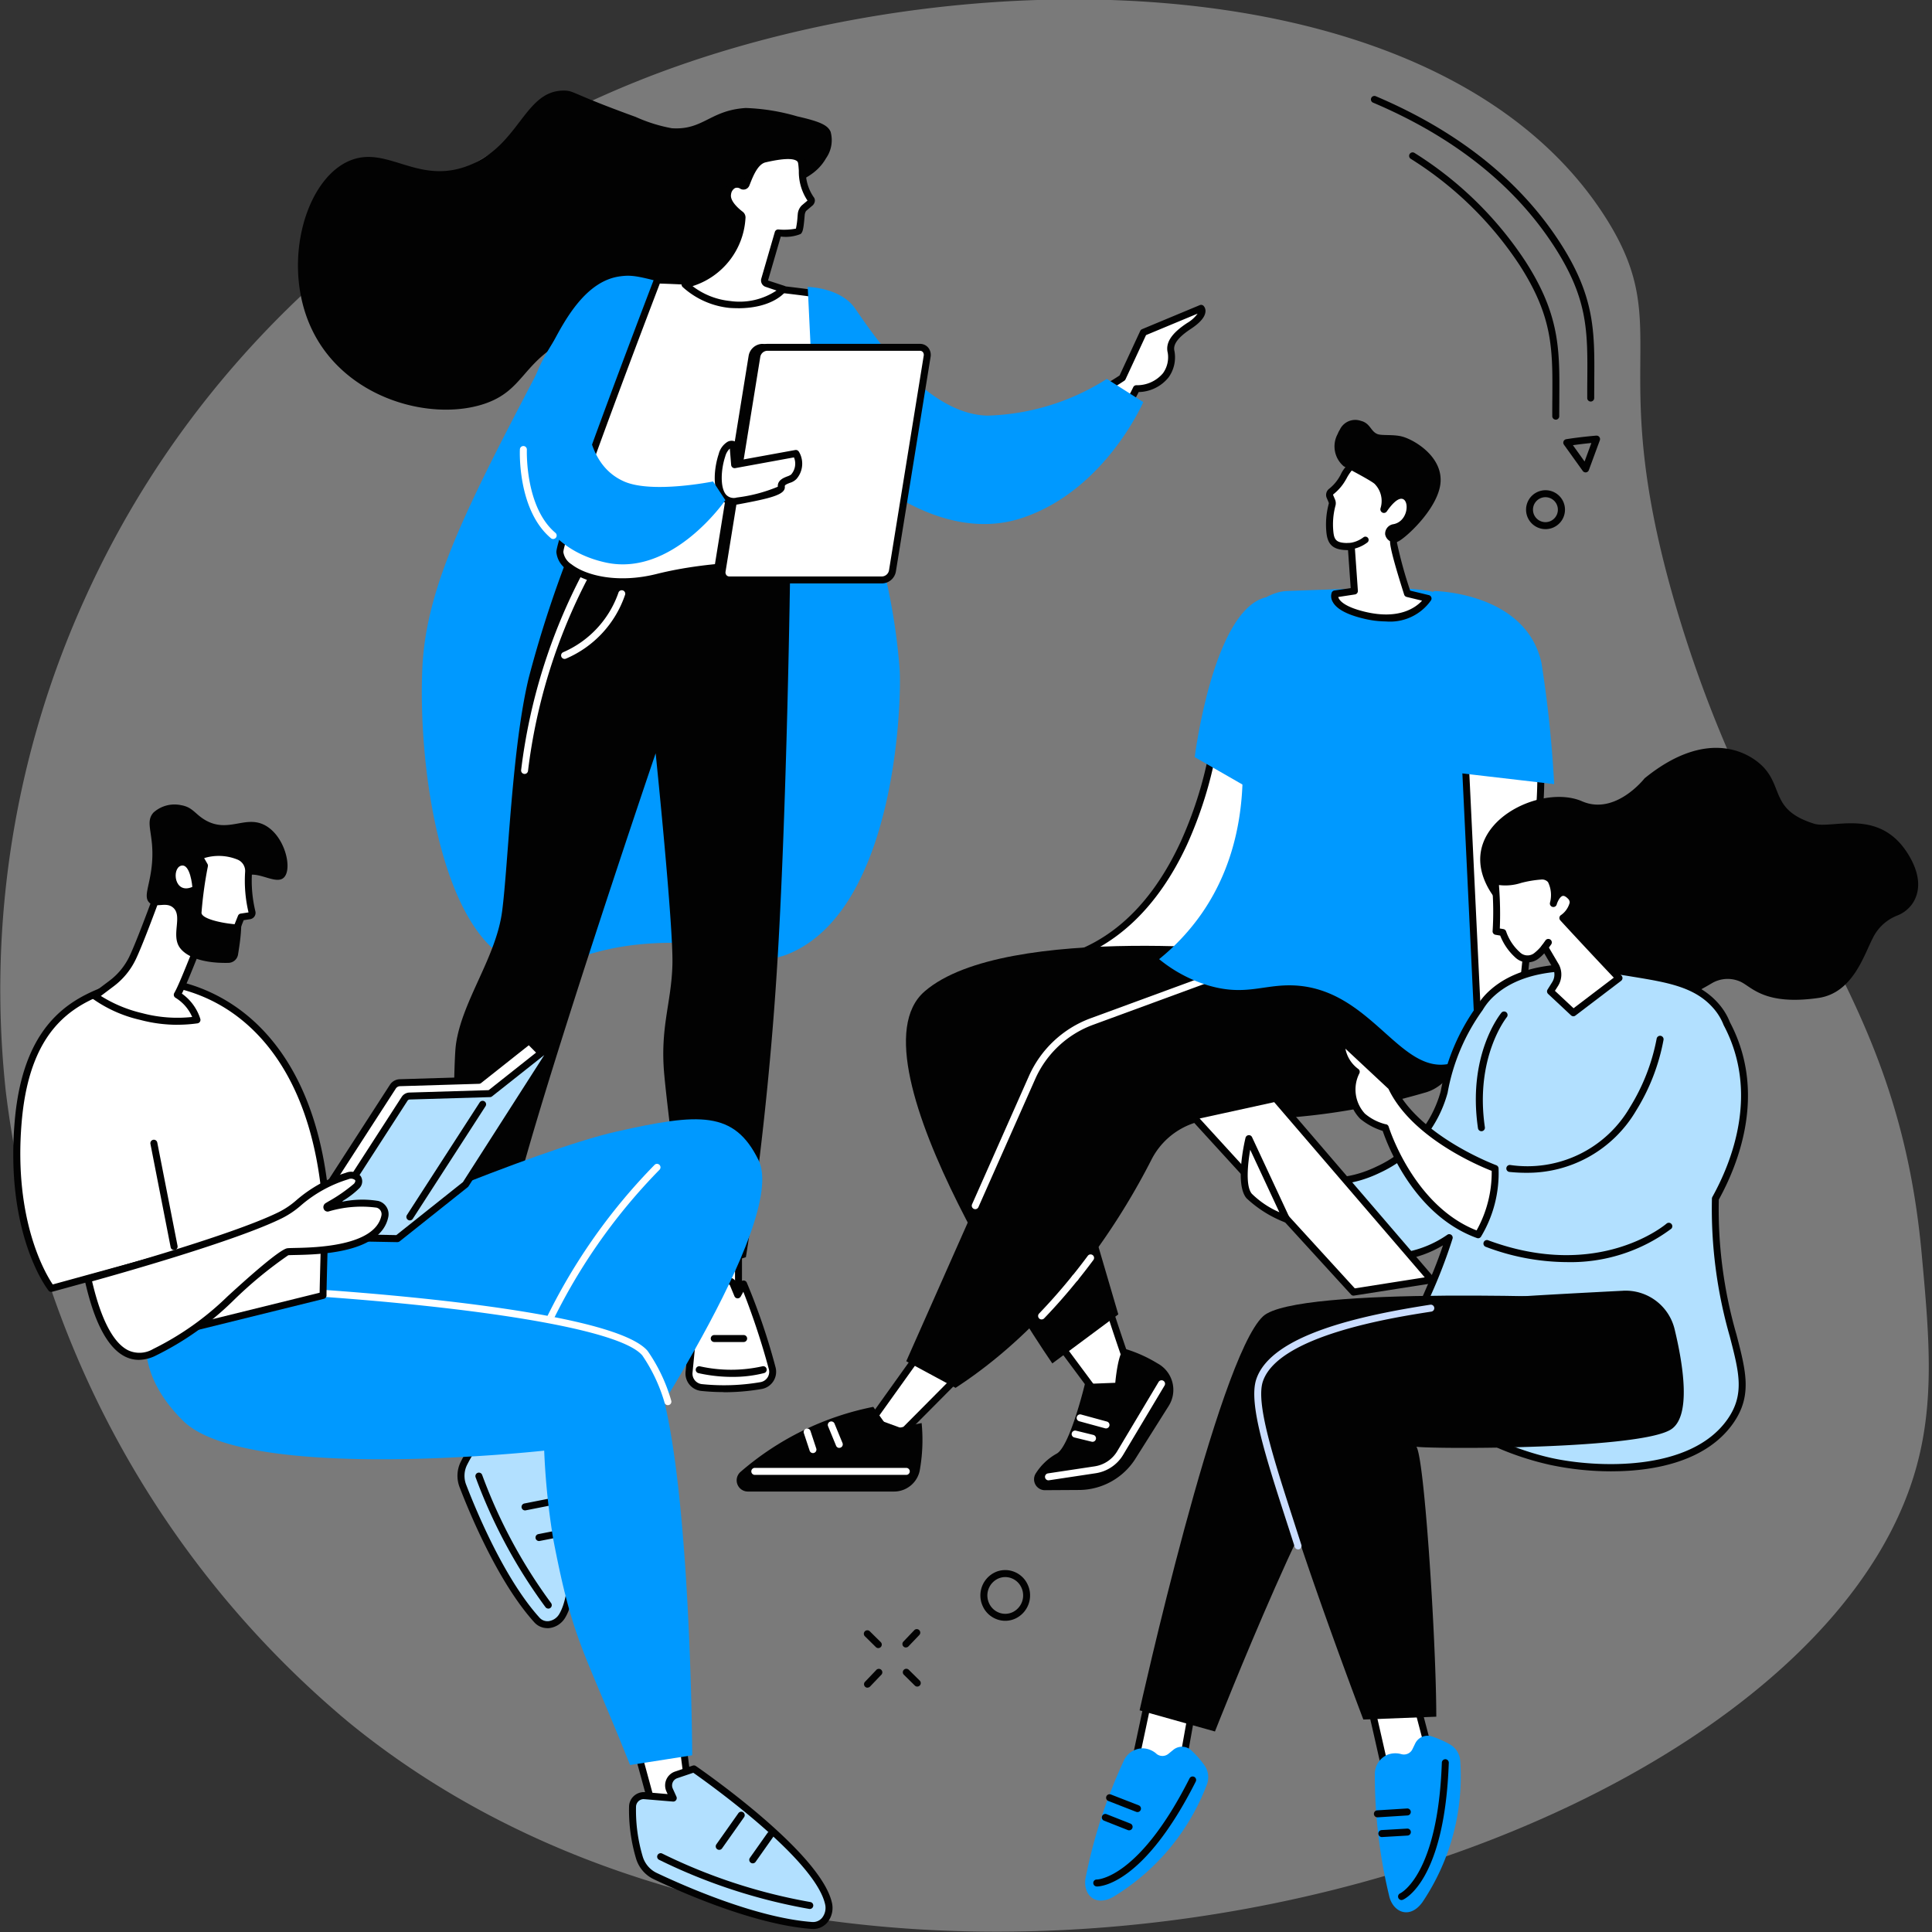 <svg xmlns="http://www.w3.org/2000/svg" xmlns:xlink="http://www.w3.org/1999/xlink" width="162" height="162" viewBox="0 0 162 162">
  <rect x="0" y="0" width="162" height="162" fill="#333333" stroke="none"/>
  <defs>
    <clipPath id="clip-path">
      <rect id="사각형_57" data-name="사각형 57" width="162" height="162" fill="none"/>
    </clipPath>
  </defs>
  <g id="그룹_125" data-name="그룹 125" clip-path="url(#clip-path)">
    <path id="패스_60" data-name="패스 60" d="M7.077,50.328a79.292,79.292,0,0,0-6.6,41.156,81.682,81.682,0,0,0,28.763,52.98c42.691,34.9,120.842,12.355,131.191-20.524,1.877-5.965,1.35-11.718.7-18.8-2.066-22.515-12.948-29.207-20.267-53.113-6.66-21.756-.094-24.2-6.322-33.876C121.034-2.827,82.036-3.884,55.2,6.174,44.9,10.038,19.884,21.89,7.077,50.328" transform="translate(0 -0.048)" fill="#fff" opacity="0.35"/>
    <path id="패스_61" data-name="패스 61" d="M165.815,40.626a17.386,17.386,0,0,1,4.265.7c2,.453,2.549.758,2.795,1.281a2.641,2.641,0,0,1-.379,2.23c-1.021,1.793-2.889,2.028-4.121,2.847-3.985,2.65-1.953,7.15-5.258,9.965-3.148,2.681-6.088-.469-11.747,2.088-4.455,2.013-4.04,4.6-7.673,5.741-4.437,1.393-11.39-.479-14.21-6.074-2.681-5.319-.828-12.422,2.795-14.236,3.291-1.648,5.833,1.993,10.231.285,4.336-1.684,4.67-6.347,8.053-6.288.809.014.64.278,5.967,2.208a13.019,13.019,0,0,0,3.032.949c2.654.177,3.207-1.531,6.25-1.7" transform="translate(-103.231 -31.569)" fill="#020202"/>
    <path id="패스_62" data-name="패스 62" d="M218.249,131.929c1.9,11.629,2.116,11.8,2.372,13.018a51.338,51.338,0,0,1,.96,6.724c.181,2.863-.356,20.054-9.226,23.839-3.2,1.367-4.131-1.146-10.952-.873-6.989.28-8.406,2.771-11.456,1.9-6.6-1.889-8.756-16.076-8.392-24.842.3-7.14,3.843-13.881,10.936-27.365,1.08-2.054,2.81-5.19,5.6-5.589,1.277-.183,1.788.014,6.916,1.423,5.578,1.534,6.993-.1,9.388,1.414,2.474,1.562,2.91,4.533,3.858,10.353" transform="translate(-146.147 -95.562)" fill="#09f"/>
    <path id="패스_63" data-name="패스 63" d="M304.425,531.477V537.1l-2.7-.165-.532-5.459Z" transform="translate(-242.503 -427.775)" fill="#fff"/>
    <path id="패스_64" data-name="패스 64" d="M303.217,536.186H303.2l-2.7-.165a.293.293,0,0,1-.273-.264l-.532-5.459a.293.293,0,0,1,.291-.321h3.233a.293.293,0,0,1,.292.293v5.624a.293.293,0,0,1-.292.293m-2.434-.735,2.142.131v-5.02h-2.618Z" transform="translate(-241.295 -426.568)" fill="#020202"/>
    <path id="패스_65" data-name="패스 65" d="M297.525,558.956a18.325,18.325,0,0,0,5-.167,1.177,1.177,0,0,0,.934-1.478,52.725,52.725,0,0,0-2.393-7.04l-.5.912-.4-.963a.417.417,0,0,0-.319-.2l-1.035-.1a.541.541,0,0,0-.513.407l-.682.854-.393-1.014-.737,7.5a1.174,1.174,0,0,0,1.039,1.284" transform="translate(-238.709 -442.619)" fill="#fff"/>
    <path id="패스_66" data-name="패스 66" d="M298.195,558.142a17.953,17.953,0,0,1-1.909-.1,1.471,1.471,0,0,1-1.3-1.6l.737-7.5a.292.292,0,0,1,.563-.078l.21.541.326-.408a.843.843,0,0,1,.808-.565l1.035.1a.711.711,0,0,1,.542.342.324.324,0,0,1,.019.038l.165.4.206-.376a.287.287,0,0,1,.262-.152.293.293,0,0,1,.256.163,54,54,0,0,1,2.412,7.091,1.47,1.47,0,0,1-1.166,1.846,18.7,18.7,0,0,1-3.169.27m-2-7.969-.621,6.323a.883.883,0,0,0,.779.964,17.988,17.988,0,0,0,4.916-.165.887.887,0,0,0,.6-.4.873.873,0,0,0,.1-.709,62.457,62.457,0,0,0-2.134-6.469l-.22.4a.3.3,0,0,1-.272.152.292.292,0,0,1-.254-.18l-.388-.937a.124.124,0,0,0-.087-.047l-1.035-.1a.264.264,0,0,0-.2.166.293.293,0,0,1-.06.132l-.682.854a.292.292,0,0,1-.447.012" transform="translate(-237.502 -441.413)" fill="#020202"/>
    <path id="패스_67" data-name="패스 67" d="M302.433,587.99a12.914,12.914,0,0,1-2.879-.318.293.293,0,0,1,.142-.568,12.048,12.048,0,0,0,5.231,0,.293.293,0,0,1,.149.567,10.467,10.467,0,0,1-2.642.318" transform="translate(-241.006 -472.537)" fill="#020202"/>
    <path id="패스_68" data-name="패스 68" d="M308.61,574.3h-2.465a.293.293,0,0,1,0-.586h2.465a.293.293,0,0,1,0,.586" transform="translate(-246.255 -461.77)" fill="#020202"/>
    <path id="패스_69" data-name="패스 69" d="M202.061,516.235l-.8,6.78-2.532-.088v-6.692Z" transform="translate(-160.007 -415.509)" fill="#fff"/>
    <path id="패스_70" data-name="패스 70" d="M200.055,522.1h-.011l-2.531-.088a.293.293,0,0,1-.282-.293v-6.692a.292.292,0,0,1,.292-.293h3.33a.293.293,0,0,1,.29.327l-.8,6.78a.293.293,0,0,1-.29.258m-2.24-.664,1.981.069.728-6.185h-2.709Z" transform="translate(-158.799 -414.301)" fill="#020202"/>
    <path id="패스_71" data-name="패스 71" d="M185.295,542.272a34.527,34.527,0,0,1,.225,4.222,25.924,25.924,0,0,1-1.928,4.9,1.633,1.633,0,0,1-1.383.983c-.71.031-1.7.067-2.495.068a1.759,1.759,0,0,1-1.458-2.411,18.09,18.09,0,0,1,1.837-3.853,28.351,28.351,0,0,0,1.671-4.012h2.063l.4,1.716Z" transform="translate(-143.437 -436.383)" fill="#fff"/>
    <path id="패스_72" data-name="패스 72" d="M178.5,551.534a1.776,1.776,0,0,1-1.445-.772,2.248,2.248,0,0,1-.289-2.025,18.346,18.346,0,0,1,1.866-3.916,28.3,28.3,0,0,0,1.642-3.949.292.292,0,0,1,.277-.2h2.063a.293.293,0,0,1,.284.226l.249,1.056.691-1.051a.292.292,0,0,1,.535.129,34.06,34.06,0,0,1,.226,4.278,24.487,24.487,0,0,1-1.956,5,1.931,1.931,0,0,1-1.634,1.151c-.7.031-1.7.067-2.507.068Zm2.259-10.275a25.8,25.8,0,0,1-1.632,3.875,17.771,17.771,0,0,0-1.807,3.791,1.661,1.661,0,0,0,.21,1.5,1.183,1.183,0,0,0,.97.528h0c.8,0,1.79-.037,2.482-.067a1.35,1.35,0,0,0,1.131-.816,23.263,23.263,0,0,0,1.9-4.8,25.823,25.823,0,0,0-.144-3.346l-.609.926a.292.292,0,0,1-.528-.094l-.352-1.491Z" transform="translate(-142.227 -435.176)" fill="#020202"/>
    <path id="패스_73" data-name="패스 73" d="M183.324,572.818h0l-2.349,0a.293.293,0,0,1,0-.586h0l2.349,0h0a1.884,1.884,0,0,0,1.681-1.081,12.722,12.722,0,0,1,1.246-2.362.293.293,0,0,1,.4.421c-.04.062-.233.4-1.126,2.2a2.465,2.465,0,0,1-2.205,1.407m3.3-3.575h0" transform="translate(-145.474 -457.751)" fill="#020202"/>
    <path id="패스_74" data-name="패스 74" d="M188.8,574.733h-2.259a.293.293,0,0,1,0-.586H188.8a.293.293,0,0,1,0,.586" transform="translate(-149.958 -462.116)" fill="#020202"/>
    <path id="패스_75" data-name="패스 75" d="M223.319,230.66s-.269,20.693-1.137,34.164-2.58,23.771-2.58,23.771-2.946,1.061-4.88.505c0,0-1.6-11.817-1.965-15.811s.6-5.976.684-9.245-1.406-17.7-1.406-17.7-11.105,32.63-12.375,39.837a8.222,8.222,0,0,1-4.585-.581s-.059-12.832.21-14.814c.5-3.673,3.362-7.29,3.876-11.191s.813-13.694,2.23-19.567a96.2,96.2,0,0,1,4.2-12.471Z" transform="translate(-157.058 -183.18)" fill="#020202"/>
    <path id="패스_76" data-name="패스 76" d="M241.749,259.539a.293.293,0,0,1-.111-.564,8.464,8.464,0,0,0,4.624-4.984.292.292,0,1,1,.561.164,8.931,8.931,0,0,1-4.964,5.362.292.292,0,0,1-.111.022" transform="translate(-194.407 -204.288)" fill="#fff"/>
    <path id="패스_77" data-name="패스 77" d="M224.536,262.569l-.038,0a.293.293,0,0,1-.252-.328,47.776,47.776,0,0,1,5.168-16.531.292.292,0,1,1,.5.3,47.17,47.17,0,0,0-5.092,16.308.292.292,0,0,1-.289.255" transform="translate(-180.548 -197.676)" fill="#fff"/>
    <path id="패스_78" data-name="패스 78" d="M476.5,132.7l-4.84,2.016-1.767,3.809a20.878,20.878,0,0,1-3.161,1.744c.191.408.38.817.559,1.23.291.671.57,1.346.848,2.022a13.99,13.99,0,0,0,2.929-4.083c2.986-.174,3.06-2.482,2.912-3.079s.124-1.276,1.5-2.18c1.5-.989,1.022-1.478,1.022-1.478" transform="translate(-375.786 -106.84)" fill="#fff"/>
    <path id="패스_79" data-name="패스 79" d="M466.93,142.6a.316.316,0,0,1-.057-.005.3.3,0,0,1-.213-.176c-.252-.612-.545-1.323-.846-2.016-.181-.419-.374-.835-.555-1.222a.294.294,0,0,1,.147-.392,20.661,20.661,0,0,0,3.049-1.674l1.732-3.734a.293.293,0,0,1,.153-.147l4.84-2.016a.292.292,0,0,1,.321.066.633.633,0,0,1,.152.511c-.047.436-.458.913-1.222,1.416-1.414.931-1.461,1.51-1.374,1.865a2.881,2.881,0,0,1-.493,2.2,3.3,3.3,0,0,1-2.507,1.231,14.75,14.75,0,0,1-2.919,4.011.291.291,0,0,1-.206.085m-1.017-3.4c.145.312.294.639.437.968.237.547.47,1.1.682,1.616a13.539,13.539,0,0,0,2.558-3.672.293.293,0,0,1,.253-.181,2.839,2.839,0,0,0,2.249-1.007,2.29,2.29,0,0,0,.4-1.71c-.207-.838.308-1.631,1.62-2.495a2.89,2.89,0,0,0,.883-.791l-4.323,1.8-1.72,3.706a.293.293,0,0,1-.1.12,21.361,21.361,0,0,1-2.933,1.645m2.771-1.889h0Z" transform="translate(-374.577 -105.633)" fill="#020202"/>
    <path id="패스_80" data-name="패스 80" d="M262.272,121.629s-6.627-.95-13.151-1.14c0,0-8.182,21.382-8.182,22.825s3.494,3.289,8.182,2.111a34.369,34.369,0,0,1,13.993-.51c5.018,1.174-.842-23.286-.842-23.286" transform="translate(-193.99 -97.016)" fill="#fff"/>
    <path id="패스_81" data-name="패스 81" d="M244.968,144.889a7.7,7.7,0,0,1-4.633-1.312,1.987,1.987,0,0,1-.9-1.471c0-1.455,7.362-20.736,8.2-22.93a.288.288,0,0,1,.281-.188c6.465.188,13.117,1.133,13.184,1.143a.292.292,0,0,1,.243.221c.2.828,4.824,20.312,1.9,23.263a1.427,1.427,0,0,1-1.406.377c-3.49-.817-9.446-.6-13.855.51a12.4,12.4,0,0,1-3.016.388m3.144-25.31c-3.28,8.577-8.089,21.515-8.088,22.526a1.466,1.466,0,0,0,.671,1.01c1.26.984,3.958,1.618,7.148.818,4.487-1.127,10.561-1.347,14.13-.512a.839.839,0,0,0,.858-.219c2.215-2.232-.654-16.822-2-22.519-1.133-.155-6.97-.922-12.714-1.1" transform="translate(-192.783 -95.807)" fill="#020202"/>
    <path id="패스_82" data-name="패스 82" d="M372.68,131.194l3.056,1.941s-3.222,7.462-10.232,9.742-13.637-4.181-13.637-4.181l.6,13.853a31.623,31.623,0,0,1-3.387,1.833c0-.178-1.481-30.9-1.481-30.9s2.734.044,3.953,1.782,5.833,8.922,11.137,9.009a19.63,19.63,0,0,0,9.987-3.077" transform="translate(-279.87 -99.423)" fill="#09f"/>
    <path id="패스_83" data-name="패스 83" d="M324.456,150.671l-12.047-1.244a.912.912,0,0,0-.855.759l-2.909,17.988a.619.619,0,0,0,.609.759l12.774-.628c.4,0,.828.288.9-.131l2.909-17.988c.068-.419-.974.485-1.378.485" transform="translate(-248.496 -120.305)" fill="#020202"/>
    <path id="패스_84" data-name="패스 84" d="M308.061,168.018a.9.9,0,0,1-.707-.312.97.97,0,0,1-.2-.786l2.909-17.988a1.2,1.2,0,0,1,1.143-1h.03l12.025,1.242a2.818,2.818,0,0,0,.6-.3c.41-.239.681-.4.912-.236a.372.372,0,0,1,.146.387l-2.909,17.988a.548.548,0,0,1-.223.385.808.808,0,0,1-.652.039,1.547,1.547,0,0,0-.309-.047l-12.76.627Zm3.128-19.505a.621.621,0,0,0-.553.513l-2.909,17.988a.381.381,0,0,0,.072.313.315.315,0,0,0,.249.107l12.76-.627h0a2.025,2.025,0,0,1,.445.06c.054.012.126.028.178.034l2.845-17.591-.127.073a2.07,2.07,0,0,1-.9.375l-.03,0Z" transform="translate(-247.289 -119.098)" fill="#020202"/>
    <path id="패스_85" data-name="패스 85" d="M327.272,149.426H314.457a.912.912,0,0,0-.855.759l-2.909,17.988a.619.619,0,0,0,.609.759h12.816a.912.912,0,0,0,.855-.759l2.909-17.988a.619.619,0,0,0-.609-.759" transform="translate(-250.144 -120.304)" fill="#fff"/>
    <path id="패스_86" data-name="패스 86" d="M322.913,168.017H310.1a.893.893,0,0,1-.694-.313.97.97,0,0,1-.2-.786l2.909-17.988a1.2,1.2,0,0,1,1.143-1h12.816a.893.893,0,0,1,.694.313.969.969,0,0,1,.2.786l-2.909,17.988a1.2,1.2,0,0,1-1.143,1m-9.662-19.506a.619.619,0,0,0-.566.513l-2.909,17.988a.379.379,0,0,0,.072.313.314.314,0,0,0,.249.107h12.816a.619.619,0,0,0,.566-.513l2.909-17.988a.381.381,0,0,0-.072-.313.315.315,0,0,0-.249-.107Z" transform="translate(-248.938 -119.097)" fill="#020202"/>
    <path id="패스_87" data-name="패스 87" d="M310.312,191.085l.138,1.693,5.132-.934a1.505,1.505,0,0,1,.189.444,1.667,1.667,0,0,1-.364,1.51c-.224.279-1.111.287-1.042.842.06.484-1.946.861-3.681,1.184-1.943.361-1.777-2.412-1.3-3.832.374-1.107.923-.907.923-.907" transform="translate(-248.85 -153.82)" fill="#fff"/>
    <path id="패스_88" data-name="패스 88" d="M309.141,194.943a1.358,1.358,0,0,1-1.07-.469c-.768-.888-.526-2.748-.176-3.782a1.67,1.67,0,0,1,.752-1.038.727.727,0,0,1,.547-.05.293.293,0,0,1,.192.251l.112,1.371,4.815-.877a.292.292,0,0,1,.292.121,1.786,1.786,0,0,1,.232.538,1.95,1.95,0,0,1-.419,1.767,1.267,1.267,0,0,1-.555.327c-.346.134-.437.2-.425.295.086.69-1.128.99-3.918,1.509a2.079,2.079,0,0,1-.38.037m-.312-4.715a1.38,1.38,0,0,0-.381.653c-.367,1.084-.446,2.62.065,3.211a.885.885,0,0,0,.9.24,12.971,12.971,0,0,0,3.441-.905c-.039-.545.483-.747.8-.869a1.256,1.256,0,0,0,.309-.148,1.378,1.378,0,0,0,.309-1.253,1.406,1.406,0,0,0-.065-.191l-4.922.9a.292.292,0,0,1-.344-.264Zm.181-.069h0Z" transform="translate(-247.632 -152.614)" fill="#020202"/>
    <path id="패스_89" data-name="패스 89" d="M241.967,137.739l-1.029-1.568s-5.105,1.037-7.461,0c-4.116-1.811-3.337-8.141-2.637-11.291a24.512,24.512,0,0,1,2.247-5.9,18.543,18.543,0,0,0-6.345,6.845c-2.564,4.705-3.4,15.235,5.177,17.138,5.61,1.245,10.048-5.223,10.048-5.223" transform="translate(-181.146 -95.8)" fill="#09f"/>
    <path id="패스_90" data-name="패스 90" d="M226.5,199.634a.29.29,0,0,1-.188-.069c-2.79-2.35-2.611-7.241-2.6-7.448a.292.292,0,1,1,.584.025c0,.048-.173,4.811,2.395,6.974a.293.293,0,0,1-.188.517" transform="translate(-180.118 -154.437)" fill="#fff"/>
    <path id="패스_91" data-name="패스 91" d="M299.552,69.611a.239.239,0,0,0,.346-.116c.266-.655.693-1.923,1.565-2.125,1.118-.258,2.929-.592,3.084.293.137.777-.024,2.116.792,3.087.078.093.011.242-.086.315l-.514.434a.913.913,0,0,0-.214.5,4.518,4.518,0,0,1-.239,1.433,4.748,4.748,0,0,1-1.7.138l-1.134,3.907a.273.273,0,0,0,.193.341l1.35.46s-1.084,1.522-4.469,1.292a6.648,6.648,0,0,1-3.748-1.674,5.986,5.986,0,0,0,4.776-5.581.312.312,0,0,0-.122-.284c-.336-.253-1.239-1-1.081-1.752.168-.8.765-.923,1.2-.664" transform="translate(-237.339 -54.039)" fill="#fff"/>
    <path id="패스_92" data-name="패스 92" d="M298,78.672c-.222,0-.455-.008-.7-.024a6.885,6.885,0,0,1-3.931-1.756.293.293,0,0,1,.162-.5c.162-.024,3.992-.637,4.526-5.325-.53-.41-1.38-1.2-1.2-2.062a1.242,1.242,0,0,1,.667-.937,1.042,1.042,0,0,1,.917.052l.05-.126c.3-.757.752-1.9,1.7-2.119,1.606-.371,2.549-.386,3.057-.049a.857.857,0,0,1,.381.577,6.989,6.989,0,0,1,.07.707,3.755,3.755,0,0,0,.657,2.243.445.445,0,0,1,.1.34.6.6,0,0,1-.233.4l-.5.424a.764.764,0,0,0-.112.3c-.006.064-.013.139-.02.221-.08.928-.139,1.262-.328,1.413a3.309,3.309,0,0,1-1.663.213l-1.07,3.685,1.356.442a.293.293,0,0,1,.144.447c-.045.063-1.061,1.438-4.027,1.438m-3.795-1.85a6.165,6.165,0,0,0,3.134,1.241,5.587,5.587,0,0,0,3.9-.877l-.887-.3a.558.558,0,0,1-.336-.263.571.571,0,0,1-.052-.44l1.134-3.907a.293.293,0,0,1,.3-.21A5.344,5.344,0,0,0,302.87,72a6.867,6.867,0,0,0,.136-1.016c.007-.084.014-.161.02-.227a1.172,1.172,0,0,1,.329-.7l.485-.41a4.335,4.335,0,0,1-.726-2.5c-.016-.239-.031-.465-.063-.645a.271.271,0,0,0-.128-.19c-.349-.231-1.224-.187-2.6.131-.647.15-1.047,1.16-1.286,1.764l-.074.186a.531.531,0,0,1-.766.257.475.475,0,0,0-.435-.049.678.678,0,0,0-.33.521c-.122.582.712,1.263.971,1.458a.607.607,0,0,1,.237.551,6.353,6.353,0,0,1-4.433,5.689m4.289-8.673h0" transform="translate(-236.131 -52.829)" fill="#020202"/>
    <path id="패스_93" data-name="패스 93" d="M459.2,314.566s-2.007,18.26-15.487,19.455l15.487.221s5.734-11.641,5.967-16.173-5.967-3.5-5.967-3.5" transform="translate(-357.251 -253.127)" fill="#fff"/>
    <path id="패스_94" data-name="패스 94" d="M457.991,333.317h0L442.5,333.1a.293.293,0,0,1-.021-.585c5.474-.485,9.7-3.848,12.553-9.994a33.4,33.4,0,0,0,2.67-9.2.292.292,0,0,1,.243-.257c.142-.024,3.508-.561,5.275,1.019a3.316,3.316,0,0,1,1.032,2.787c-.233,4.541-5.762,15.81-6,16.288a.292.292,0,0,1-.262.163m-12.611-.765,12.43.177c.7-1.436,5.644-11.763,5.857-15.893a2.76,2.76,0,0,0-.837-2.32c-1.325-1.185-3.832-.994-4.577-.907a34.329,34.329,0,0,1-2.685,9.143c-2.4,5.17-5.885,8.509-10.187,9.8" transform="translate(-356.044 -251.91)" fill="#020202"/>
    <path id="패스_95" data-name="패스 95" d="M461.143,566.861c-.377-.382-2.553-7.165-2.553-7.165l-4.3,3.074L459,569.119Z" transform="translate(-365.767 -450.486)" fill="#fff"/>
    <path id="패스_96" data-name="패스 96" d="M457.8,568.206h-.017a.294.294,0,0,1-.217-.117l-4.716-6.349a.293.293,0,0,1,.065-.413l4.3-3.075a.292.292,0,0,1,.448.149c1.021,3.18,2.24,6.734,2.491,7.057a.283.283,0,0,1,0,.4l-2.139,2.258a.292.292,0,0,1-.212.091m-4.3-6.577,4.33,5.83,1.751-1.849c-.509-1.027-1.71-4.671-2.348-6.65Z" transform="translate(-364.559 -449.279)" fill="#020202"/>
    <path id="패스_97" data-name="패스 97" d="M445.879,591.481l2.861-.017a5.626,5.626,0,0,0,4.685-2.564l2.828-4.486a2.522,2.522,0,0,0-.948-3.57,11.612,11.612,0,0,0-2.707-1.213c-.588.056-.826,2.845-.826,2.845l-2.548.1s-1.259,5.245-2.367,5.841a4.867,4.867,0,0,0-1.749,1.654.915.915,0,0,0,.772,1.412" transform="translate(-358.255 -466.528)" fill="#020202"/>
    <path id="패스_98" data-name="패스 98" d="M449.956,601.576a.293.293,0,0,1-.043-.582l3.913-.59a2.669,2.669,0,0,0,1.9-1.275l3.457-5.786a.292.292,0,1,1,.5.3l-3.457,5.786a3.25,3.25,0,0,1-2.313,1.553l-3.913.59a.274.274,0,0,1-.044,0" transform="translate(-362.043 -477.449)" fill="#fff"/>
    <path id="패스_99" data-name="패스 99" d="M465.733,608.951a.291.291,0,0,1-.077-.01l-2.18-.595a.293.293,0,0,1,.154-.565l2.18.595a.293.293,0,0,1-.077.575" transform="translate(-372.991 -489.176)" fill="#fff"/>
    <path id="패스_100" data-name="패스 100" d="M462.875,615.672a.293.293,0,0,1-.07-.009l-1.462-.358a.293.293,0,0,1,.139-.569l1.461.358a.293.293,0,0,1-.069.578" transform="translate(-371.268 -494.775)" fill="#fff"/>
    <path id="패스_101" data-name="패스 101" d="M382.574,579.967l-4.994,5.027-2.647-.974,4.6-6.431Z" transform="translate(-301.875 -464.886)" fill="#fff"/>
    <path id="패스_102" data-name="패스 102" d="M376.372,584.079a.3.3,0,0,1-.1-.018l-2.647-.974a.293.293,0,0,1-.137-.446l4.6-6.431a.292.292,0,0,1,.417-.06l3.038,2.378a.293.293,0,0,1,.027.437l-4.994,5.027a.292.292,0,0,1-.207.086m-2.186-1.409,2.111.777,4.629-4.66-2.538-1.987Z" transform="translate(-300.667 -463.678)" fill="#020202"/>
    <path id="패스_103" data-name="패스 103" d="M332.5,605.9a14.418,14.418,0,0,1-.168,4.028,2.2,2.2,0,0,1-2.153,1.715H317.928a.939.939,0,0,1-.6-1.659,24.188,24.188,0,0,1,11.117-5.442l1.375,1.927Z" transform="translate(-255.221 -486.576)" fill="#020202"/>
    <path id="패스_104" data-name="패스 104" d="M336.293,631.353h-12.7a.293.293,0,0,1,0-.586h12.7a.293.293,0,0,1,0,.586" transform="translate(-260.302 -507.683)" fill="#fff"/>
    <path id="패스_105" data-name="패스 105" d="M357.184,613.037a.292.292,0,0,1-.27-.181l-.672-1.634a.292.292,0,1,1,.54-.224l.672,1.634a.293.293,0,0,1-.27.4" transform="translate(-286.807 -491.628)" fill="#fff"/>
    <path id="패스_106" data-name="패스 106" d="M346.608,615.9a.292.292,0,0,1-.277-.2l-.487-1.474a.292.292,0,1,1,.555-.184l.486,1.474a.293.293,0,0,1-.186.37.3.3,0,0,1-.092.015" transform="translate(-278.441 -494.058)" fill="#fff"/>
    <path id="패스_107" data-name="패스 107" d="M421,407.111s-22.823-2.661-29.609,3.224S402.1,441.529,402.1,441.529l5.534-4.112-5.25-17.888,21.1-6Z" transform="translate(-313.863 -327.204)" fill="#020202"/>
    <path id="패스_108" data-name="패스 108" d="M433.685,412.173a55.764,55.764,0,0,1-17.538,2.3,6.186,6.186,0,0,0-5.6,3.374c-2.456,4.825-7.771,13.512-16.429,19.142l-4.135-2.232,10.554-23.8a8.775,8.775,0,0,1,4.994-4.681l20.917-7.684s6.486-1.816,9.666,3.984c.568,1.036,1.622-.816,1.874.02.861,2.866-1.454,8.668-4.3,9.573" transform="translate(-313.992 -320.617)" fill="#020202"/>
    <path id="패스_109" data-name="패스 109" d="M418.463,438.418a.293.293,0,0,1-.267-.412l4.769-10.755a9.115,9.115,0,0,1,5.161-4.837l10.017-3.68a.293.293,0,0,1,.2.55l-10.017,3.68a8.529,8.529,0,0,0-4.828,4.525l-4.769,10.755a.292.292,0,0,1-.267.174" transform="translate(-336.687 -337.027)" fill="#fff"/>
    <path id="패스_110" data-name="패스 110" d="M447.04,551.482a.293.293,0,0,1-.211-.5c.95-.99,1.885-2.053,2.78-3.161a.293.293,0,1,1,.454.368c-.9,1.12-1.851,2.2-2.813,3.2a.291.291,0,0,1-.211.09" transform="translate(-359.696 -440.845)" fill="#fff"/>
    <path id="패스_111" data-name="패스 111" d="M461.39,541.338a.293.293,0,0,1-.227-.477c.44-.545.878-1.11,1.3-1.68a.292.292,0,1,1,.469.35c-.429.576-.871,1.148-1.316,1.7a.291.291,0,0,1-.227.109" transform="translate(-371.25 -433.88)" fill="#fff"/>
    <path id="패스_112" data-name="패스 112" d="M522.721,253.437c-2.615-.616-3.706-.624-13.211-.279-2.323.084-5.087,3.005-5.36,5.318.739,2.218,4.146,13.171-1.8,21.729a18.5,18.5,0,0,1-3.567,3.823,11.954,11.954,0,0,0,4.108,2.2c3.067.912,4.609-.074,7.08,0,6.538.2,8.935,7.489,13.157,6.573,1.128-.245,2.622-1.126,4.023-4.081a45.556,45.556,0,0,0,1.894-8.58,47.132,47.132,0,0,0-2.238-20.762c-.463-1.454-1-5.215-4.083-5.941" transform="translate(-401.589 -203.603)" fill="#09f"/>
    <path id="패스_113" data-name="패스 113" d="M514.1,270.213s1.537-12.347,5.967-13.4l-1.017,16.242Z" transform="translate(-413.923 -206.728)" fill="#09f"/>
    <path id="패스_114" data-name="패스 114" d="M636.145,311.608c.032,1.467.025,2.807-.036,3.9-.388,7.018-1.335,14.405-1.914,20.516-.123,1.294,1.928-.439,4.57-.426a3.344,3.344,0,0,1,2.085.757,19.488,19.488,0,0,1,2.729,2.417h-9.742a2.885,2.885,0,0,1-2.879-2.749L629.653,308.8Z" transform="translate(-506.961 -248.57)" fill="#fff"/>
    <path id="패스_115" data-name="패스 115" d="M642.373,337.854h-9.742a3.174,3.174,0,0,1-3.171-3.028l-1.306-27.214a.292.292,0,0,1,.408-.283l6.492,2.8a.293.293,0,0,1,.177.262c.034,1.551.022,2.869-.036,3.92-.269,4.859-.794,9.788-1.3,14.556-.224,2.1-.435,4.087-.614,5.971a.477.477,0,0,0,0,.156,3.6,3.6,0,0,0,1.083-.267,9.961,9.961,0,0,1,3.163-.635h.032a3.645,3.645,0,0,1,2.267.822c2.956,2.4,2.924,2.49,2.837,2.734a.323.323,0,0,1-.292.2m-13.613-29.8,1.283,26.746a2.589,2.589,0,0,0,2.587,2.471h9.09c-.357-.322-1.022-.892-2.261-1.9a3.063,3.063,0,0,0-1.9-.691,9.348,9.348,0,0,0-3.008.606c-.787.26-1.307.432-1.637.168a.716.716,0,0,1-.215-.669c.179-1.888.39-3.874.614-5.978.507-4.76,1.031-9.682,1.3-14.526.055-.993.068-2.232.039-3.686Zm4.527,26.956h0Z" transform="translate(-505.753 -247.363)" fill="#020202"/>
    <path id="패스_116" data-name="패스 116" d="M629.642,308.58c2.023.858,4.4,1.869,6.493,2.769,0,.026,0,.052,0,.078l-6.493-2.8Z" transform="translate(-506.952 -248.39)" fill="#fff"/>
    <path id="패스_117" data-name="패스 117" d="M634.929,310.512a.289.289,0,0,1-.116-.024l-6.492-2.8a.293.293,0,0,1-.176-.255l0-.044a.292.292,0,0,1,.406-.284c2.514,1.066,4.7,2,6.495,2.77a.292.292,0,0,1,.177.263l0,.078a.293.293,0,0,1-.292.3" transform="translate(-505.744 -247.182)" fill="#020202"/>
    <path id="패스_118" data-name="패스 118" d="M627.02,270.295a99.78,99.78,0,0,0-1.066-10.169c-1.331-5.962-9.043-6.025-9.043-6.025l1.347,15.174Z" transform="translate(-496.701 -204.546)" fill="#09f"/>
    <path id="패스_119" data-name="패스 119" d="M574.195,207.823l-.261-3.71c-.177-.012-.3-.02-.335-.02-1.033-.012-1.369-.347-1.458-1.2a6.352,6.352,0,0,1,.184-2.309.492.492,0,0,0-.021-.318l-.177-.415a.362.362,0,0,1,.119-.372l.094-.077a3.785,3.785,0,0,0,.842-.995c.207-.347.558-1,.8-1.114.679-.325,3.433-1.768,4.972.754,1.2,1.966-.761,4.673-1.474,5.56-.172.214,1.164,4.418,1.164,4.418l1.727.418s-1.333,2.371-5.381,1.39c-2.883-.7-2.425-1.773-2.425-1.773Z" transform="translate(-460.627 -158.261)" fill="#fff"/>
    <path id="패스_120" data-name="패스 120" d="M575.646,209.163a8.211,8.211,0,0,1-1.934-.249c-1.394-.338-2.255-.817-2.56-1.425a.917.917,0,0,1-.065-.747.292.292,0,0,1,.226-.175l1.363-.2-.224-3.184-.065,0c-1.147-.013-1.636-.422-1.745-1.46a6.641,6.641,0,0,1,.191-2.414.2.2,0,0,0-.007-.129l-.177-.415a.328.328,0,0,1-.013-.039.654.654,0,0,1,.216-.674l.094-.077a3.488,3.488,0,0,0,.776-.918l.092-.157a2.807,2.807,0,0,1,.832-1.072l.072-.035c2.421-1.172,4.2-.869,5.276.9,1.24,2.032-.555,4.711-1.446,5.834a36.255,36.255,0,0,0,1.115,4.051l1.568.379a.293.293,0,0,1,.186.428,4.187,4.187,0,0,1-3.77,1.78m-4.014-2.051a.558.558,0,0,0,.057.141c.137.246.6.714,2.16,1.092,2.884.7,4.288-.355,4.81-.926l-1.293-.313a.293.293,0,0,1-.21-.2c-1.383-4.353-1.221-4.556-1.113-4.69.793-.987,2.522-3.471,1.452-5.224-1.351-2.214-3.738-1.058-4.523-.679l-.074.036a3.881,3.881,0,0,0-.579.839l-.095.161a4.062,4.062,0,0,1-.907,1.072l-.094.077a.07.07,0,0,0-.024.057l.165.388a.79.79,0,0,1,.035.507,6.066,6.066,0,0,0-.176,2.2c.071.681.259.925,1.171.935.038,0,.166.008.352.021a.292.292,0,0,1,.271.272l.261,3.71a.293.293,0,0,1-.249.31Z" transform="translate(-459.419 -157.055)" fill="#020202"/>
    <path id="패스_121" data-name="패스 121" d="M580,182.026c-.747-.161-1.6-.046-1.967-.18-.585-.215-.6-.916-1.409-1.113a1.428,1.428,0,0,0-1.769.763,1.647,1.647,0,0,0-.166.329,2.179,2.179,0,0,0,.507,2.721s2.2,1.139,2.578,1.465a2.04,2.04,0,0,1,.5,2.062.312.312,0,0,0,.138.341.293.293,0,0,0,.395-.09c.286-.416.911-1.22,1.356-1.029.559.239.385,1.918-.848,2.111a.807.807,0,0,0-.649.845.82.82,0,0,0,.631.657.843.843,0,0,0,.634-.163c.8-.515,3.075-2.7,3.357-4.654.339-2.357-2.3-3.85-3.292-4.064" transform="translate(-462.519 -145.445)" fill="#020202"/>
    <path id="패스_122" data-name="패스 122" d="M578.937,231.845a.272.272,0,0,1-.01-.544,2.421,2.421,0,0,0,1.294-.479.272.272,0,0,1,.352.415,2.942,2.942,0,0,1-1.626.608h-.01" transform="translate(-465.908 -185.759)" fill="#020202"/>
    <path id="패스_123" data-name="패스 123" d="M273.784,748.207l1.382,5.078,3.171-.281-.685-5.32Z" transform="translate(-220.435 -601.778)" fill="#fff"/>
    <path id="패스_124" data-name="패스 124" d="M273.958,752.371a.292.292,0,0,1-.282-.216l-1.382-5.078a.294.294,0,0,1,.038-.239.291.291,0,0,1,.2-.128l3.868-.522a.29.29,0,0,1,.217.058.293.293,0,0,1,.112.195l.685,5.32a.293.293,0,0,1-.264.329l-3.171.281h-.026m-1.012-5.125,1.23,4.519,2.625-.232-.609-4.726Z" transform="translate(-219.228 -600.57)" fill="#020202"/>
    <path id="패스_125" data-name="패스 125" d="M274.071,769.047c2.329,1.106,8.385,3.782,13.117,4.139a1.43,1.43,0,0,0,1.4-1.883c-1-4.19-11.281-11.245-11.281-11.245l-1.486.5a.932.932,0,0,0-.55,1.267l.307.678-2.382-.2a.95.95,0,0,0-1.032.916,13.906,13.906,0,0,0,.566,4.247,2.52,2.52,0,0,0,1.337,1.581" transform="translate(-219.129 -611.735)" fill="#b2e0ff"/>
    <path id="패스_126" data-name="패스 126" d="M286.093,772.276c-.044,0-.089,0-.134-.005-4.767-.36-10.833-3.034-13.22-4.167a2.815,2.815,0,0,1-1.493-1.765,14.19,14.19,0,0,1-.577-4.337,1.229,1.229,0,0,1,.414-.888,1.25,1.25,0,0,1,.934-.311l1.885.161-.1-.223a1.224,1.224,0,0,1,.723-1.665l1.486-.5a.293.293,0,0,1,.259.036c.424.291,10.387,7.167,11.4,11.419a1.926,1.926,0,0,1-.37,1.693,1.551,1.551,0,0,1-1.205.555M271.91,761.385a.657.657,0,0,0-.657.636,13.588,13.588,0,0,0,.554,4.156,2.229,2.229,0,0,0,1.182,1.4c2.357,1.119,8.344,3.759,13.013,4.112a.989.989,0,0,0,.85-.346,1.337,1.337,0,0,0,.247-1.177c-.9-3.8-9.9-10.187-11.042-10.989l-1.346.455a.639.639,0,0,0-.377.869l.307.678a.293.293,0,0,1-.291.413l-2.382-.2-.058,0" transform="translate(-217.922 -610.529)" fill="#020202"/>
    <path id="패스_127" data-name="패스 127" d="M295.548,800.9a.3.3,0,0,1-.044,0,46.858,46.858,0,0,1-12.61-4.128.293.293,0,0,1,.269-.52,46.228,46.228,0,0,0,12.429,4.069.293.293,0,0,1-.044.582" transform="translate(-227.643 -640.833)" fill="#020202"/>
    <path id="패스_128" data-name="패스 128" d="M322.711,789.643a.293.293,0,0,1-.238-.462l1.469-2.08a.292.292,0,1,1,.477.338l-1.469,2.08a.292.292,0,0,1-.239.124" transform="translate(-259.593 -633.4)" fill="#020202"/>
    <path id="패스_129" data-name="패스 129" d="M308.281,781.647a.293.293,0,0,1-.238-.462l1.846-2.614a.292.292,0,1,1,.477.338l-1.846,2.614a.292.292,0,0,1-.239.124" transform="translate(-247.975 -626.535)" fill="#020202"/>
    <path id="패스_130" data-name="패스 130" d="M198.508,616.153c.863,2.245,3.233,7.947,6.2,11.233a1.329,1.329,0,0,0,2.153-.368c2.013-3.469-.4-14.846-.4-14.846l-1.324-.617a.865.865,0,0,0-1.183.5l-.228.655-1.477-1.67a.884.884,0,0,0-1.284-.046,12.938,12.938,0,0,0-2.341,3.229,2.353,2.353,0,0,0-.111,1.928" transform="translate(-159.703 -491.567)" fill="#b2e0ff"/>
    <path id="패스_131" data-name="패스 131" d="M204.391,626.88a1.473,1.473,0,0,1-1.11-.505c-2.988-3.312-5.368-9.022-6.253-11.324a2.649,2.649,0,0,1,.125-2.168,13.211,13.211,0,0,1,2.4-3.3,1.158,1.158,0,0,1,.864-.338,1.186,1.186,0,0,1,.844.4l1.147,1.3.064-.184a1.158,1.158,0,0,1,1.583-.67l1.324.617a.293.293,0,0,1,.163.2c.1.469,2.415,11.527.369,15.054a1.807,1.807,0,0,1-1.351.914,1.525,1.525,0,0,1-.163.009m-6.817-12.04c.873,2.271,3.219,7.9,6.141,11.141a.889.889,0,0,0,.778.307,1.221,1.221,0,0,0,.906-.626c1.815-3.127-.139-13.176-.406-14.5l-1.191-.555a.573.573,0,0,0-.784.332l-.228.655a.292.292,0,0,1-.495.1l-1.477-1.67a.592.592,0,0,0-.859-.031,12.634,12.634,0,0,0-2.287,3.156,2.062,2.062,0,0,0-.1,1.688" transform="translate(-158.495 -490.359)" fill="#020202"/>
    <path id="패스_132" data-name="패스 132" d="M210.686,644.17a.293.293,0,0,1-.231-.113,43.843,43.843,0,0,1-5.865-10.9.292.292,0,1,1,.552-.191,43.2,43.2,0,0,0,5.774,10.737.293.293,0,0,1-.231.472" transform="translate(-164.711 -509.289)" fill="#020202"/>
    <path id="패스_133" data-name="패스 133" d="M230.731,657.9a.293.293,0,0,1-.056-.58l2.324-.458a.293.293,0,0,1,.113.575l-2.324.458a.278.278,0,0,1-.057.006" transform="translate(-185.537 -528.683)" fill="#020202"/>
    <path id="패스_134" data-name="패스 134" d="M224.717,644.24a.293.293,0,0,1-.056-.58l2.921-.576a.293.293,0,0,1,.113.575l-2.921.576a.282.282,0,0,1-.057.006" transform="translate(-180.695 -517.591)" fill="#020202"/>
    <path id="패스_135" data-name="패스 135" d="M122.248,491.235c.239-.252,17.25-7.614,24.2-9.18s9.872-1.759,11.91,2.4c2.55,5.2-11.4,25.7-11.4,25.7l-29.281-7.646Z" transform="translate(-94.752 -387.172)" fill="#09f"/>
    <path id="패스_136" data-name="패스 136" d="M233.348,514.217a.287.287,0,0,1-.119-.026.293.293,0,0,1-.147-.387,49.044,49.044,0,0,1,9.475-13.673.293.293,0,0,1,.4.423,48.408,48.408,0,0,0-9.346,13.49.292.292,0,0,1-.267.173" transform="translate(-187.643 -402.483)" fill="#fff"/>
    <path id="패스_137" data-name="패스 137" d="M63.028,559.789s-1.352,3.57,2.9,7.778c5.324,5.274,30.285,2.508,30.285,2.508a60.709,60.709,0,0,0,.766,7.457c1.66,8.629,2.5,9.05,6.435,18.905l5.21-.817s-.128-29.206-3.957-33.714-27.942-4.755-27.942-4.755Z" transform="translate(-50.582 -448.438)" fill="#09f"/>
    <path id="패스_138" data-name="패스 138" d="M166.765,563.966a.292.292,0,0,1-.276-.2,13.887,13.887,0,0,0-1.869-3.972c-2.012-2.369-15.154-4.093-26.782-4.917a.293.293,0,0,1,.041-.584c7.306.518,24.579,2.053,27.186,5.122a14.111,14.111,0,0,1,1.976,4.159.292.292,0,0,1-.276.389" transform="translate(-110.761 -446.139)" fill="#fff"/>
    <path id="패스_139" data-name="패스 139" d="M130.907,462.6l7.43-11.5a.729.729,0,0,1,.59-.333l6.625-.2,4.206-3.33,1.214,1.225-7.462,9.72-5.706,4.542Z" transform="translate(-105.399 -359.983)" fill="#fff"/>
    <path id="패스_140" data-name="패스 140" d="M136.6,461.815h-.005l-6.9-.126a.293.293,0,0,1-.24-.452l7.43-11.5a1.02,1.02,0,0,1,.826-.467l6.528-.2,4.13-3.27a.292.292,0,0,1,.389.023l1.214,1.225a.293.293,0,0,1,.024.385l-7.462,9.72a.287.287,0,0,1-.05.051l-5.706,4.542a.293.293,0,0,1-.182.064m-6.366-.7,6.266.114,5.6-4.454,7.284-9.489-.85-.858-4,3.168a.292.292,0,0,1-.172.063l-6.625.2a.437.437,0,0,0-.353.2Z" transform="translate(-104.191 -358.776)" fill="#020202"/>
    <path id="패스_141" data-name="패스 141" d="M135.672,467.153l7.493-11.6a.508.508,0,0,1,.411-.232l6.74-.2,4.488-3.553a.269.269,0,0,1,.393.356l-6.922,10.812-5.706,4.542Z" transform="translate(-109.235 -363.417)" fill="#b2e0ff"/>
    <path id="패스_142" data-name="패스 142" d="M141.362,466.365h-.005l-6.9-.126a.293.293,0,0,1-.24-.452l7.493-11.6a.8.8,0,0,1,.648-.366l6.644-.2,4.412-3.493a.561.561,0,0,1,.82.744l-6.922,10.812a.284.284,0,0,1-.064.071l-5.706,4.542a.293.293,0,0,1-.182.063m-6.366-.7,6.266.114,5.586-4.446,6.819-10.651-4.377,3.465a.292.292,0,0,1-.172.063l-6.74.2a.216.216,0,0,0-.175.1Z" transform="translate(-108.028 -362.21)" fill="#020202"/>
    <path id="패스_143" data-name="패스 143" d="M175.164,483.118a.293.293,0,0,1-.245-.452l6.1-9.442a.292.292,0,1,1,.491.318l-6.1,9.442a.292.292,0,0,1-.246.134" transform="translate(-140.797 -380.786)" fill="#020202"/>
    <path id="패스_144" data-name="패스 144" d="M10.111,447.379s-3.565-4.538-2.781-13.938c.753-9.024,5.466-10.447,8.592-11.556,3.076-1.092,15.476.1,17.168,17.833.027.286-.208,7.956-.186,8.252l-12.99,3.21-.157-6.449Z" transform="translate(-5.811 -339.344)" fill="#fff"/>
    <path id="패스_145" data-name="패스 145" d="M18.7,450.267a.292.292,0,0,1-.292-.286l-.148-6.075-9.285,2.549a.292.292,0,0,1-.307-.1c-.148-.189-3.627-4.737-2.842-14.143.749-8.973,5.433-10.625,8.532-11.718l.253-.089c1.592-.565,5.53-.559,9.319,1.861,3.25,2.076,7.317,6.575,8.237,16.221.014.15-.02,1.525-.1,4.408-.046,1.731-.1,3.694-.089,3.851a.3.3,0,0,1-.222.3l-12.99,3.21a.3.3,0,0,1-.07.008m-.157-7.035a.292.292,0,0,1,.292.286l.149,6.085L31.4,446.535c.006-.488.036-1.667.089-3.657.049-1.853.11-4.16.1-4.34-.9-9.408-4.829-13.774-7.969-15.78-3.421-2.185-7.211-2.369-8.81-1.8l-.254.09c-3.134,1.105-7.427,2.619-8.144,11.215-.686,8.217,2.021,12.709,2.609,13.577l9.448-2.594a.291.291,0,0,1,.077-.01" transform="translate(-4.598 -338.138)" fill="#020202"/>
    <path id="패스_146" data-name="패스 146" d="M66.7,499.063a.293.293,0,0,1-.287-.237l-1.695-8.665a.292.292,0,1,1,.574-.113l1.7,8.665a.292.292,0,0,1-.287.349" transform="translate(-52.104 -394.244)" fill="#020202"/>
    <path id="패스_147" data-name="패스 147" d="M59.595,505.165c.663-.226,1.276.22.8.825a15.165,15.165,0,0,1-2.471,1.707c-.071.044-.042.178.039.16a9.846,9.846,0,0,1,4.17-.319.859.859,0,0,1,.618,1.014c-.679,3.237-7.353,2.87-8.134,2.963-.641.077-4.839,3.945-4.839,3.945a24.333,24.333,0,0,1-6.327,4.477c-3.8,1.9-5.207-4.545-5.592-6.149,0,0,11.953-3.26,16.153-5.35a7.181,7.181,0,0,0,1.524-1.036,11.308,11.308,0,0,1,4.056-2.236" transform="translate(-30.484 -406.551)" fill="#fff"/>
    <path id="패스_148" data-name="패스 148" d="M40.915,519.371a2.545,2.545,0,0,1-1.092-.246c-2.155-1.01-3.072-4.87-3.417-6.323l-.036-.152a.293.293,0,0,1,.207-.351c.119-.032,11.973-3.277,16.1-5.33a6.922,6.922,0,0,0,1.462-.994,11.514,11.514,0,0,1,4.154-2.293,1.072,1.072,0,0,1,1.228.284.812.812,0,0,1-.1,1,7.423,7.423,0,0,1-1.56,1.171A8.2,8.2,0,0,1,61,506.048a1.147,1.147,0,0,1,.833,1.358c-.636,3.03-5.846,3.134-7.808,3.173-.272.006-.487.01-.577.021a34.707,34.707,0,0,0-4.676,3.87,24.86,24.86,0,0,1-6.394,4.524,3.275,3.275,0,0,1-1.461.377M37,512.79c.323,1.355,1.226,4.942,3.067,5.8a2.241,2.241,0,0,0,2.045-.126,24.278,24.278,0,0,0,6.247-4.419c1.3-1.194,4.352-3.953,5.015-4.032.119-.014.324-.018.635-.025,1.659-.033,6.707-.134,7.248-2.708a.563.563,0,0,0-.4-.67,9.579,9.579,0,0,0-4.035.321.35.35,0,0,1-.4-.216.393.393,0,0,1,.148-.478l.214-.13a13.456,13.456,0,0,0,2.182-1.51c.047-.06.148-.208.084-.3a.532.532,0,0,0-.563-.069,10.963,10.963,0,0,0-3.958,2.179,7.489,7.489,0,0,1-1.587,1.078c-3.875,1.929-14.085,4.786-15.933,5.3m21.383-8.83h0Z" transform="translate(-29.277 -405.346)" fill="#020202"/>
    <path id="패스_149" data-name="패스 149" d="M46.286,381.972c-.049.09-1.545,4.253-2.273,5.789a5.816,5.816,0,0,1-1.767,2.162l-1.4,1.051a10.749,10.749,0,0,0,3.883,1.718,11.865,11.865,0,0,0,4.672.283,3.816,3.816,0,0,0-1.649-2.106c.639-1.1,2.174-5.408,2.813-6.508Z" transform="translate(-32.885 -307.455)" fill="#fff"/>
    <path id="패스_150" data-name="패스 150" d="M46.552,392.177a12.084,12.084,0,0,1-3.107-.407A11.165,11.165,0,0,1,39.46,390a.293.293,0,0,1,0-.468l1.4-1.052a5.545,5.545,0,0,0,1.678-2.053c.548-1.156,1.535-3.813,2.009-5.09.241-.649.253-.679.272-.714a.292.292,0,0,1,.4-.115L49.5,382.9a.293.293,0,0,1,.11.4c-.309.532-.857,1.9-1.388,3.216-.493,1.227-.963,2.4-1.293,3.048a4.1,4.1,0,0,1,1.544,2.114.293.293,0,0,1-.238.379,12.2,12.2,0,0,1-1.68.117m-6.42-2.414a11.361,11.361,0,0,0,3.463,1.441,11.5,11.5,0,0,0,4.194.321,3.52,3.52,0,0,0-1.4-1.611.293.293,0,0,1-.1-.4c.309-.532.857-1.9,1.388-3.216.489-1.216.954-2.373,1.284-3.029l-3.731-2.086-.133.357c-.477,1.285-1.47,3.958-2.029,5.137a6.131,6.131,0,0,1-1.855,2.271Z" transform="translate(-31.678 -306.248)" fill="#020202"/>
    <path id="패스_151" data-name="패스 151" d="M73.059,347.6c-1.636-.87-3.047.67-4.971-.413-.882-.5-1.074-1.1-2.047-1.267a2.632,2.632,0,0,0-2.337.623c-.761.87.118,1.809-.127,4.362-.172,1.793-.734,2.672-.215,3.183s1.374-.11,1.989.412c.8.676-.106,2.168.483,3.23.373.672,1.595,1.465,4.164,1.409a.832.832,0,0,0,.805-.7c.086-.528.192-1.2.239-1.855.22-3.061-.443-4.081.206-4.6.993-.8,2.689.7,3.4,0,.744-.729.086-3.493-1.595-4.387" transform="translate(-50.843 -278.402)" fill="#020202"/>
    <path id="패스_152" data-name="패스 152" d="M85.274,366.72l.453.794a33.623,33.623,0,0,0-.54,3.949c.009,1.051,3.26,1.268,3.26,1.268l.363-.911.706-.109a.244.244,0,0,0,.2-.3,11.135,11.135,0,0,1-.29-3.354,1.329,1.329,0,0,0-.845-1.332,4.451,4.451,0,0,0-3.309-.006" transform="translate(-68.587 -294.927)" fill="#fff"/>
    <path id="패스_153" data-name="패스 153" d="M87.24,371.819h-.02c-.588-.039-3.521-.3-3.533-1.558a31.191,31.191,0,0,1,.525-3.9l-.4-.7a.293.293,0,0,1,.149-.419,4.747,4.747,0,0,1,3.522.007,1.613,1.613,0,0,1,1.028,1.627,10.88,10.88,0,0,0,.283,3.262.538.538,0,0,1-.441.658l-.541.083-.3.756a.293.293,0,0,1-.271.184M84.5,365.677l.278.487a.293.293,0,0,1,.033.2,33.585,33.585,0,0,0-.535,3.892c0,.48,1.551.852,2.776.962l.284-.711a.292.292,0,0,1,.227-.181l.656-.1a11.478,11.478,0,0,1-.285-3.4,1.03,1.03,0,0,0-.661-1.036,4.156,4.156,0,0,0-2.772-.116" transform="translate(-67.38 -293.721)" fill="#020202"/>
    <path id="패스_154" data-name="패스 154" d="M76.987,373.814s-.158-2.005-.95-1.777-.57,2.434.95,1.777" transform="translate(-60.86 -299.445)" fill="#fff"/>
    <path id="패스_155" data-name="패스 155" d="M671.884,335.556a2.749,2.749,0,0,0,1.4-1.144c.468-.791.714-2.061-.363-3.885-2.432-4.119-6.436-2.2-7.976-2.689-3.451-1.087-2.648-2.831-4.058-4.539-1.055-1.278-4.685-3.7-10.145.735,0,0-2.445,3.146-5.247,1.925-3.442-1.5-10.319,1.8-8.105,6.786a6.172,6.172,0,0,0,3.161,3.153c.251.11.525.217.823.315a2.677,2.677,0,0,1,1.754,1.94c.722,3.032,3.418,8.893,13.239,3.074a2.606,2.606,0,0,1,2.394-.149c.947.418,1.984,2.023,6.537,1.377,2.925-.415,3.833-3.611,4.6-5.063a3.809,3.809,0,0,1,1.992-1.835" transform="translate(-512.842 -258.772)" fill="#020202"/>
    <path id="패스_156" data-name="패스 156" d="M548.913,433.316c3.432,1.654,10.088-1.726,11.275-7.025a17.2,17.2,0,0,1,2.982-7.037,5.334,5.334,0,0,1,1.1-1.319c3.385-2.981,9.249-2.016,11.786-1.6,2.878.474,5.263.866,6.884,2.7a5.029,5.029,0,0,1,.946,1.536v0c3.1,5.844.587,11.878-.962,14.665-.255,11.176,4.161,14.534,1.253,18.674-3.148,4.481-10.932,4.256-15.02,3.363-1.434-.313-9.473-2.25-11.309-8.054-1.071-3.387.965-4.951,2.762-10.713-9.208,5.734-14.969-5.022-14.969-5.022l-.272-2.668s.107.851,3.539,2.5" transform="translate(-439.104 -334.72)" fill="#b2e0ff"/>
    <path id="패스_157" data-name="패스 157" d="M573.026,456.892a24.7,24.7,0,0,1-5.128-.538c-2.247-.491-9.718-2.536-11.526-8.252-.733-2.318-.061-3.858.957-6.188.462-1.058,1.023-2.343,1.569-3.973a9.265,9.265,0,0,1-7.019,1.044c-4.818-1.29-7.578-6.353-7.693-6.568a.293.293,0,0,1-.033-.109l-.272-2.668.581-.066a.09.09,0,0,0,0-.026c0,.008.279.81,3.381,2.3,1.391.67,3.446.476,5.5-.518a9.785,9.785,0,0,0,5.366-6.307,17.557,17.557,0,0,1,3.026-7.14,5.616,5.616,0,0,1,1.152-1.372c3.489-3.072,9.471-2.088,12.026-1.667,2.879.474,5.365.883,7.056,2.79a5.31,5.31,0,0,1,.99,1.6c3.09,5.838.762,11.8-.933,14.873a37.833,37.833,0,0,0,1.487,11.334c.8,3.089,1.331,5.129-.286,7.43-2.18,3.1-6.394,4.019-10.193,4.019m-13.613-19.885a.293.293,0,0,1,.279.38,43.871,43.871,0,0,1-1.827,4.761c-1,2.288-1.6,3.669-.935,5.777,1.757,5.555,9.549,7.52,11.092,7.857,3.73.814,11.606,1.184,14.719-3.246,1.461-2.079.985-3.911.2-6.946a38.839,38.839,0,0,1-1.5-11.567.288.288,0,0,1,.037-.136c1.638-2.949,3.94-8.733.971-14.362a.281.281,0,0,1-.027-.053,4.73,4.73,0,0,0-.892-1.448c-1.553-1.752-3.83-2.127-6.713-2.6-2.473-.407-8.264-1.36-11.545,1.529a5.03,5.03,0,0,0-1.044,1.247.279.279,0,0,1-.025.037,16.905,16.905,0,0,0-2.924,6.916,10.38,10.38,0,0,1-5.681,6.706c-2.21,1.072-4.455,1.266-6.006.518a13.813,13.813,0,0,1-3.023-1.832l.167,1.641c.3.524,2.976,5.074,7.305,6.231a8.977,8.977,0,0,0,7.225-1.368.292.292,0,0,1,.154-.044" transform="translate(-437.903 -333.519)" fill="#020202"/>
    <path id="패스_158" data-name="패스 158" d="M589.792,457.493s-6.63-2.421-8.7-6.848l-4.268-3.984a3.689,3.689,0,0,0,1.328,2.73s-1.088,2.195.517,3.71a4.813,4.813,0,0,0,1.921.976s2.1,6.916,7.776,8.976a10.121,10.121,0,0,0,1.425-5.559" transform="translate(-464.426 -359.516)" fill="#fff"/>
    <path id="패스_159" data-name="패스 159" d="M587.159,462.139a.289.289,0,0,1-.1-.018c-5.294-1.921-7.512-7.837-7.9-8.982a5.564,5.564,0,0,1-1.883-1.015l-.018-.016a3.493,3.493,0,0,1-.676-3.819,4.1,4.1,0,0,1-1.261-2.824.292.292,0,0,1,.491-.224l4.268,3.984a.293.293,0,0,1,.065.09c1.994,4.264,8.471,6.673,8.536,6.7a.294.294,0,0,1,.192.259,10.323,10.323,0,0,1-1.473,5.735.291.291,0,0,1-.244.132m-9.506-10.466a4.272,4.272,0,0,0,1.737.9.292.292,0,0,1,.272.207c.021.067,2.071,6.617,7.372,8.7a9.988,9.988,0,0,0,1.267-4.993c-1.11-.434-6.707-2.788-8.657-6.877l-3.61-3.37a2.754,2.754,0,0,0,1.066,1.692.293.293,0,0,1,.105.378,2.987,2.987,0,0,0,.447,3.358" transform="translate(-463.218 -358.31)" fill="#020202"/>
    <path id="패스_160" data-name="패스 160" d="M645.231,528.709a19.389,19.389,0,0,1-6.781-1.29.293.293,0,0,1,.2-.549c9.333,3.469,14.939-1.353,14.994-1.4a.293.293,0,0,1,.387.438,14.072,14.072,0,0,1-8.8,2.8" transform="translate(-513.89 -422.88)" fill="#020202"/>
    <path id="패스_161" data-name="패스 161" d="M649.854,456.65a13.658,13.658,0,0,1-1.384-.072.293.293,0,0,1,.06-.583,9.944,9.944,0,0,0,10.051-4.856,16.856,16.856,0,0,0,2.23-5.73.292.292,0,1,1,.578.089,17.133,17.133,0,0,1-2.3,5.94,10.563,10.563,0,0,1-9.229,5.211" transform="translate(-521.9 -358.31)" fill="#020202"/>
    <path id="패스_162" data-name="패스 162" d="M520.283,472.032l13.078,15.224-6.537,1.027-13.458-14.734Z" transform="translate(-413.333 -379.935)" fill="#fff"/>
    <path id="패스_163" data-name="패스 163" d="M525.618,487.368a.291.291,0,0,1-.216-.1l-13.458-14.734a.293.293,0,0,1,.153-.484l6.916-1.517a.292.292,0,0,1,.284.1l13.078,15.224a.293.293,0,0,1-.176.48l-6.537,1.027a.293.293,0,0,1-.045,0m-12.9-14.85,13.01,14.243,5.863-.922-12.622-14.692Z" transform="translate(-412.126 -378.727)" fill="#020202"/>
    <path id="패스_164" data-name="패스 164" d="M538.961,496.095a9.829,9.829,0,0,1-3.124-1.943c-.919-1.077-.024-4.811-.024-4.811Z" transform="translate(-431.092 -393.865)" fill="#fff"/>
    <path id="패스_165" data-name="패스 165" d="M537.748,495.179a.29.29,0,0,1-.107-.02,9.97,9.97,0,0,1-3.239-2.026c-.988-1.156-.182-4.672-.087-5.069a.292.292,0,0,1,.255-.223.289.289,0,0,1,.294.168l3.148,6.754a.293.293,0,0,1-.265.417m-3.038-6.118c-.216,1.244-.391,3.074.137,3.692a7.638,7.638,0,0,0,2.307,1.55Z" transform="translate(-429.878 -392.656)" fill="#020202"/>
    <path id="패스_166" data-name="패스 166" d="M635.553,444.687a.293.293,0,0,1-.289-.251c-.9-6.155,1.86-9.559,1.978-9.7a.293.293,0,0,1,.449.374c-.031.038-2.707,3.365-1.849,9.242a.293.293,0,0,1-.29.335" transform="translate(-511.334 -349.833)" fill="#020202"/>
    <path id="패스_167" data-name="패스 167" d="M643.5,381.18a42.431,42.431,0,0,0-.057-4.433c.528.776,2.266-.142,3.831-.2s1.038,2.293,1.038,2.293.458-1.6,1.436-.6c.567.581-.058,1.33-.641,1.82.16.182,2.98,3.227,4.706,5.037l-3.83,2.912-1.918-1.794.391-.624a1.5,1.5,0,0,0,.066-1.472l-.938-1.592a4.246,4.246,0,0,1-.738.735,1.2,1.2,0,0,1-1.561-.126,4.455,4.455,0,0,1-1.218-1.857Z" transform="translate(-518.062 -303.085)" fill="#fff"/>
    <path id="패스_168" data-name="패스 168" d="M648.8,387.094a.291.291,0,0,1-.2-.079l-1.918-1.794a.294.294,0,0,1-.048-.37l.391-.624a1.209,1.209,0,0,0,.053-1.184l-.723-1.228a3.439,3.439,0,0,1-.525.477,1.5,1.5,0,0,1-1.93-.155,4.859,4.859,0,0,1-1.238-1.81l-.395-.067a.293.293,0,0,1-.24-.332,25.2,25.2,0,0,0-.035-3.655c-.052-.937-.052-.937.171-1.013a.3.3,0,0,1,.338.114c.222.327.991.15,1.8-.038a9.858,9.858,0,0,1,1.774-.294,1.24,1.24,0,0,1,1.049.426,1.9,1.9,0,0,1,.372,1.081.853.853,0,0,1,.259-.116,1.048,1.048,0,0,1,1.014.393,1.011,1.011,0,0,1,.305.769,2.009,2.009,0,0,1-.739,1.277c.7.759,3.036,3.276,4.5,4.814a.293.293,0,0,1-.035.436l-3.831,2.913a.29.29,0,0,1-.176.06m-1.542-2.136,1.562,1.461,3.374-2.565c-1.716-1.805-4.312-4.607-4.489-4.809a.293.293,0,0,1,.031-.417,1.852,1.852,0,0,0,.759-1.06.425.425,0,0,0-.139-.331c-.125-.128-.305-.273-.452-.235-.234.059-.434.5-.494.709a.292.292,0,0,1-.566-.145,2.46,2.46,0,0,0-.165-1.722.665.665,0,0,0-.577-.215,9.246,9.246,0,0,0-1.666.279,4.288,4.288,0,0,1-1.869.181c0,.05.006.1.008.153a30.276,30.276,0,0,1,.062,3.489l.3.051a.292.292,0,0,1,.23.2,4.145,4.145,0,0,0,1.141,1.731.912.912,0,0,0,1.192.1,3.855,3.855,0,0,0,.68-.681.292.292,0,0,1,.477.038l.938,1.592a1.805,1.805,0,0,1-.07,1.777Z" transform="translate(-516.869 -301.878)" fill="#020202"/>
    <path id="패스_169" data-name="패스 169" d="M665.031,405.05l-.3.419Z" transform="translate(-535.204 -326.028)" fill="#fff"/>
    <path id="패스_170" data-name="패스 170" d="M663.525,404.555a.293.293,0,0,1-.237-.463l.3-.419a.292.292,0,1,1,.475.341l-.3.419a.293.293,0,0,1-.238.122" transform="translate(-533.997 -324.821)" fill="#020202"/>
    <path id="패스_171" data-name="패스 171" d="M487.921,723.774c.038.156-1.8,8.569-1.8,8.569l4.218-.708,1.271-7.112Z" transform="translate(-391.399 -582.534)" fill="#fff"/>
    <path id="패스_172" data-name="패스 172" d="M484.916,731.428a.293.293,0,0,1-.286-.355c.7-3.213,1.75-8.1,1.791-8.5a.292.292,0,0,1,.35-.293l3.691.749a.293.293,0,0,1,.23.339l-1.271,7.112a.292.292,0,0,1-.24.237l-4.218.707a.3.3,0,0,1-.048,0m2.034-8.515c-.119.682-.5,2.553-1.657,7.862l3.589-.6,1.184-6.627Z" transform="translate(-390.191 -581.327)" fill="#020202"/>
    <path id="패스_173" data-name="패스 173" d="M472.953,751.118a1.82,1.82,0,0,0-1.1-.449,1.753,1.753,0,0,0-1.644,1.064,43.144,43.144,0,0,0-3.205,9.873c-.193,1.31.794,2.376,2.332,1.518a18.839,18.839,0,0,0,7.847-9.409,1.73,1.73,0,0,0-.21-1.639,8.245,8.245,0,0,0-1.108-1.252,1.152,1.152,0,0,0-1.5-.024l-.4.326a.793.793,0,0,1-1.018-.007" transform="translate(-375.989 -604.069)" fill="#09f"/>
    <path id="패스_174" data-name="패스 174" d="M470.766,772.526h-.021a.293.293,0,0,1-.282-.3.288.288,0,0,1,.3-.282h0c.061,0,3.528-.08,7.77-8.478a.292.292,0,1,1,.522.264c-4.338,8.588-7.95,8.8-8.289,8.8" transform="translate(-378.79 -614.346)" fill="#020202"/>
    <path id="패스_175" data-name="패스 175" d="M476.414,780.8a.291.291,0,0,1-.107-.021l-2-.79a.293.293,0,0,1,.215-.545l2,.79a.293.293,0,0,1-.107.565" transform="translate(-381.736 -627.325)" fill="#020202"/>
    <path id="패스_176" data-name="패스 176" d="M478.581,772.432a.29.29,0,0,1-.106-.02l-2.345-.914a.293.293,0,0,1,.212-.546l2.345.914a.293.293,0,0,1-.106.566" transform="translate(-383.203 -620.487)" fill="#020202"/>
    <path id="패스_177" data-name="패스 177" d="M588.49,724.083c.1.126,1.964,8.532,1.964,8.532l3.53-2.418-1.831-6.989Z" transform="translate(-473.819 -582.079)" fill="#fff"/>
    <path id="패스_178" data-name="패스 178" d="M589.246,731.7a.292.292,0,0,1-.285-.229c-.712-3.21-1.81-8.085-1.942-8.467a.293.293,0,0,1,.2-.413l3.663-.875a.292.292,0,0,1,.35.211l1.831,6.988a.293.293,0,0,1-.118.316l-3.53,2.418a.293.293,0,0,1-.165.051m-1.6-8.61c.178.669.617,2.527,1.8,7.831l3-2.057-1.706-6.512Z" transform="translate(-472.611 -580.872)" fill="#020202"/>
    <path id="패스_179" data-name="패스 179" d="M593.849,747.364a1.821,1.821,0,0,0-1.183.054,1.756,1.756,0,0,0-1.045,1.658,43.169,43.169,0,0,0,1.234,10.308c.375,1.27,1.718,1.821,2.753.395a18.87,18.87,0,0,0,3.173-11.842,1.728,1.728,0,0,0-.878-1.4,8.2,8.2,0,0,0-1.53-.67,1.153,1.153,0,0,0-1.373.611l-.223.463a.793.793,0,0,1-.927.422" transform="translate(-476.339 -600.275)" fill="#09f"/>
    <path id="패스_180" data-name="패스 180" d="M601.909,767.713a.293.293,0,0,1-.116-.562c.047-.022,3.168-1.546,3.494-10.965a.3.3,0,0,1,.3-.283.293.293,0,0,1,.282.3c-.342,9.894-3.706,11.423-3.849,11.484a.292.292,0,0,1-.113.023" transform="translate(-484.387 -608.392)" fill="#020202"/>
    <path id="패스_181" data-name="패스 181" d="M593.407,786.411a.293.293,0,0,1-.017-.585l2.146-.125a.293.293,0,0,1,.034.585l-2.146.125h-.017" transform="translate(-477.543 -632.372)" fill="#020202"/>
    <path id="패스_182" data-name="패스 182" d="M591.488,777.8a.293.293,0,0,1-.018-.585l2.512-.158a.293.293,0,0,1,.036.585l-2.511.158h-.019" transform="translate(-475.997 -625.415)" fill="#020202"/>
    <path id="패스_183" data-name="패스 183" d="M529.236,556.989s-25.684-1.117-28.491,1.5c-3.809,3.543-10.352,33.04-10.352,33.04l6.318,1.774s9.519-24.207,11.877-24.207,24.6-.795,24.6-.795Z" transform="translate(-394.836 -448.116)" fill="#020202"/>
    <path id="패스_184" data-name="패스 184" d="M572.164,554.646a4.225,4.225,0,0,1,4.322,3.234c.74,3.066,1.381,7.259-.276,8.376-2.7,1.817-22.125,1.662-21.451,1.435S556.5,584,556.5,590.363l-6.117.237s-9.749-25.577-8.7-28.433c1.88-5.109,16.352-6.28,20.983-6.963.622-.092,5.9-.373,9.5-.557" transform="translate(-436.066 -446.417)" fill="#020202"/>
    <path id="패스_185" data-name="패스 185" d="M543.411,581.159a.292.292,0,0,1-.278-.2q-.33-1.032-.653-2.028c-1.81-5.6-3.239-10.028-2.577-12.03,1.249-3.776,8.932-5.381,14.6-6.26a.293.293,0,0,1,.089.579c-3.18.493-12.855,1.992-14.136,5.866-.6,1.82.872,6.383,2.578,11.665q.321,1,.653,2.03a.293.293,0,0,1-.189.368.29.29,0,0,1-.089.014" transform="translate(-434.566 -451.241)" fill="#caddff"/>
    <path id="패스_188" data-name="패스 188" d="M658.328,214.076a1.632,1.632,0,0,1-.478-3.192,1.632,1.632,0,1,1,.478,3.192m0-2.679a1.046,1.046,0,1,0,.3,2.047,1.047,1.047,0,0,0-.3-2.047" transform="translate(-528.736 -169.707)" fill="#020202"/>
    <path id="패스_189" data-name="패스 189" d="M674.585,190.411a.292.292,0,0,1-.237-.122l-1.577-2.2a.293.293,0,0,1,.19-.46c1.242-.2,2.51-.3,2.522-.3a.29.29,0,0,1,.256.115.294.294,0,0,1,.041.278l-.921,2.5a.293.293,0,0,1-.235.189l-.039,0m-1.062-2.28.978,1.367.57-1.552c-.377.037-.946.1-1.549.185" transform="translate(-541.633 -150.801)" fill="#020202"/>
    <path id="패스_190" data-name="패스 190" d="M608.311,67.052a.292.292,0,0,1-.292-.292c0-.53,0-1.036.006-1.524.029-4.1.048-6.8-2.747-11.143-3.322-5.159-8.447-9.233-15.231-12.109a.293.293,0,0,1,.228-.539c6.894,2.922,12.107,7.071,15.494,12.331,2.889,4.488,2.869,7.414,2.841,11.465,0,.486-.007.991-.006,1.519a.293.293,0,0,1-.292.293Z" transform="translate(-474.928 -33.383)" fill="#020202"/>
    <path id="패스_191" data-name="패스 191" d="M618.613,88.066a.293.293,0,0,1-.292-.292c0-.53,0-1.036.006-1.524.029-4.1.048-6.8-2.747-11.143a29.88,29.88,0,0,0-9.14-8.922.293.293,0,0,1,.315-.493,30.461,30.461,0,0,1,9.316,9.1c2.89,4.488,2.869,7.414,2.841,11.465,0,.486-.007.991-.006,1.519a.292.292,0,0,1-.292.293Z" transform="translate(-488.162 -52.878)" fill="#020202"/>
    <path id="패스_192" data-name="패스 192" d="M388.643,701.53a.293.293,0,0,1-.211-.5l.92-.963a.293.293,0,0,1,.422.405l-.92.963a.292.292,0,0,1-.211.09" transform="translate(-312.678 -563.386)" fill="#020202"/>
    <path id="패스_193" data-name="패스 193" d="M372.121,718.8a.293.293,0,0,1-.211-.5l.92-.963a.293.293,0,1,1,.422.4l-.92.963a.291.291,0,0,1-.211.091" transform="translate(-299.375 -577.284)" fill="#020202"/>
    <path id="패스_194" data-name="패스 194" d="M372.894,701.964a.292.292,0,0,1-.205-.084l-.934-.922a.293.293,0,0,1,.41-.417l.934.922a.293.293,0,0,1-.205.5" transform="translate(-299.246 -563.769)" fill="#020202"/>
    <path id="패스_195" data-name="패스 195" d="M389.666,718.493a.291.291,0,0,1-.205-.084l-.934-.922a.293.293,0,0,1,.41-.417l.934.922a.293.293,0,0,1-.205.5" transform="translate(-312.75 -577.071)" fill="#020202"/>
    <path id="패스_196" data-name="패스 196" d="M423.969,678.92a2.042,2.042,0,0,1-.743-.141,2.086,2.086,0,0,1-1.164-1.131,2.145,2.145,0,0,1,1.066-2.8,2.033,2.033,0,0,1,1.583-.041,2.085,2.085,0,0,1,1.164,1.131,2.145,2.145,0,0,1-1.066,2.8,2.04,2.04,0,0,1-.84.182m-.6-3.535a1.557,1.557,0,0,0-.768,2.032,1.5,1.5,0,0,0,.839.817,1.451,1.451,0,0,0,1.132-.03,1.557,1.557,0,0,0,.769-2.032,1.506,1.506,0,0,0-.839-.817,1.453,1.453,0,0,0-1.132.03" transform="translate(-339.679 -543.015)" fill="#020202"/>
  </g>
</svg>
